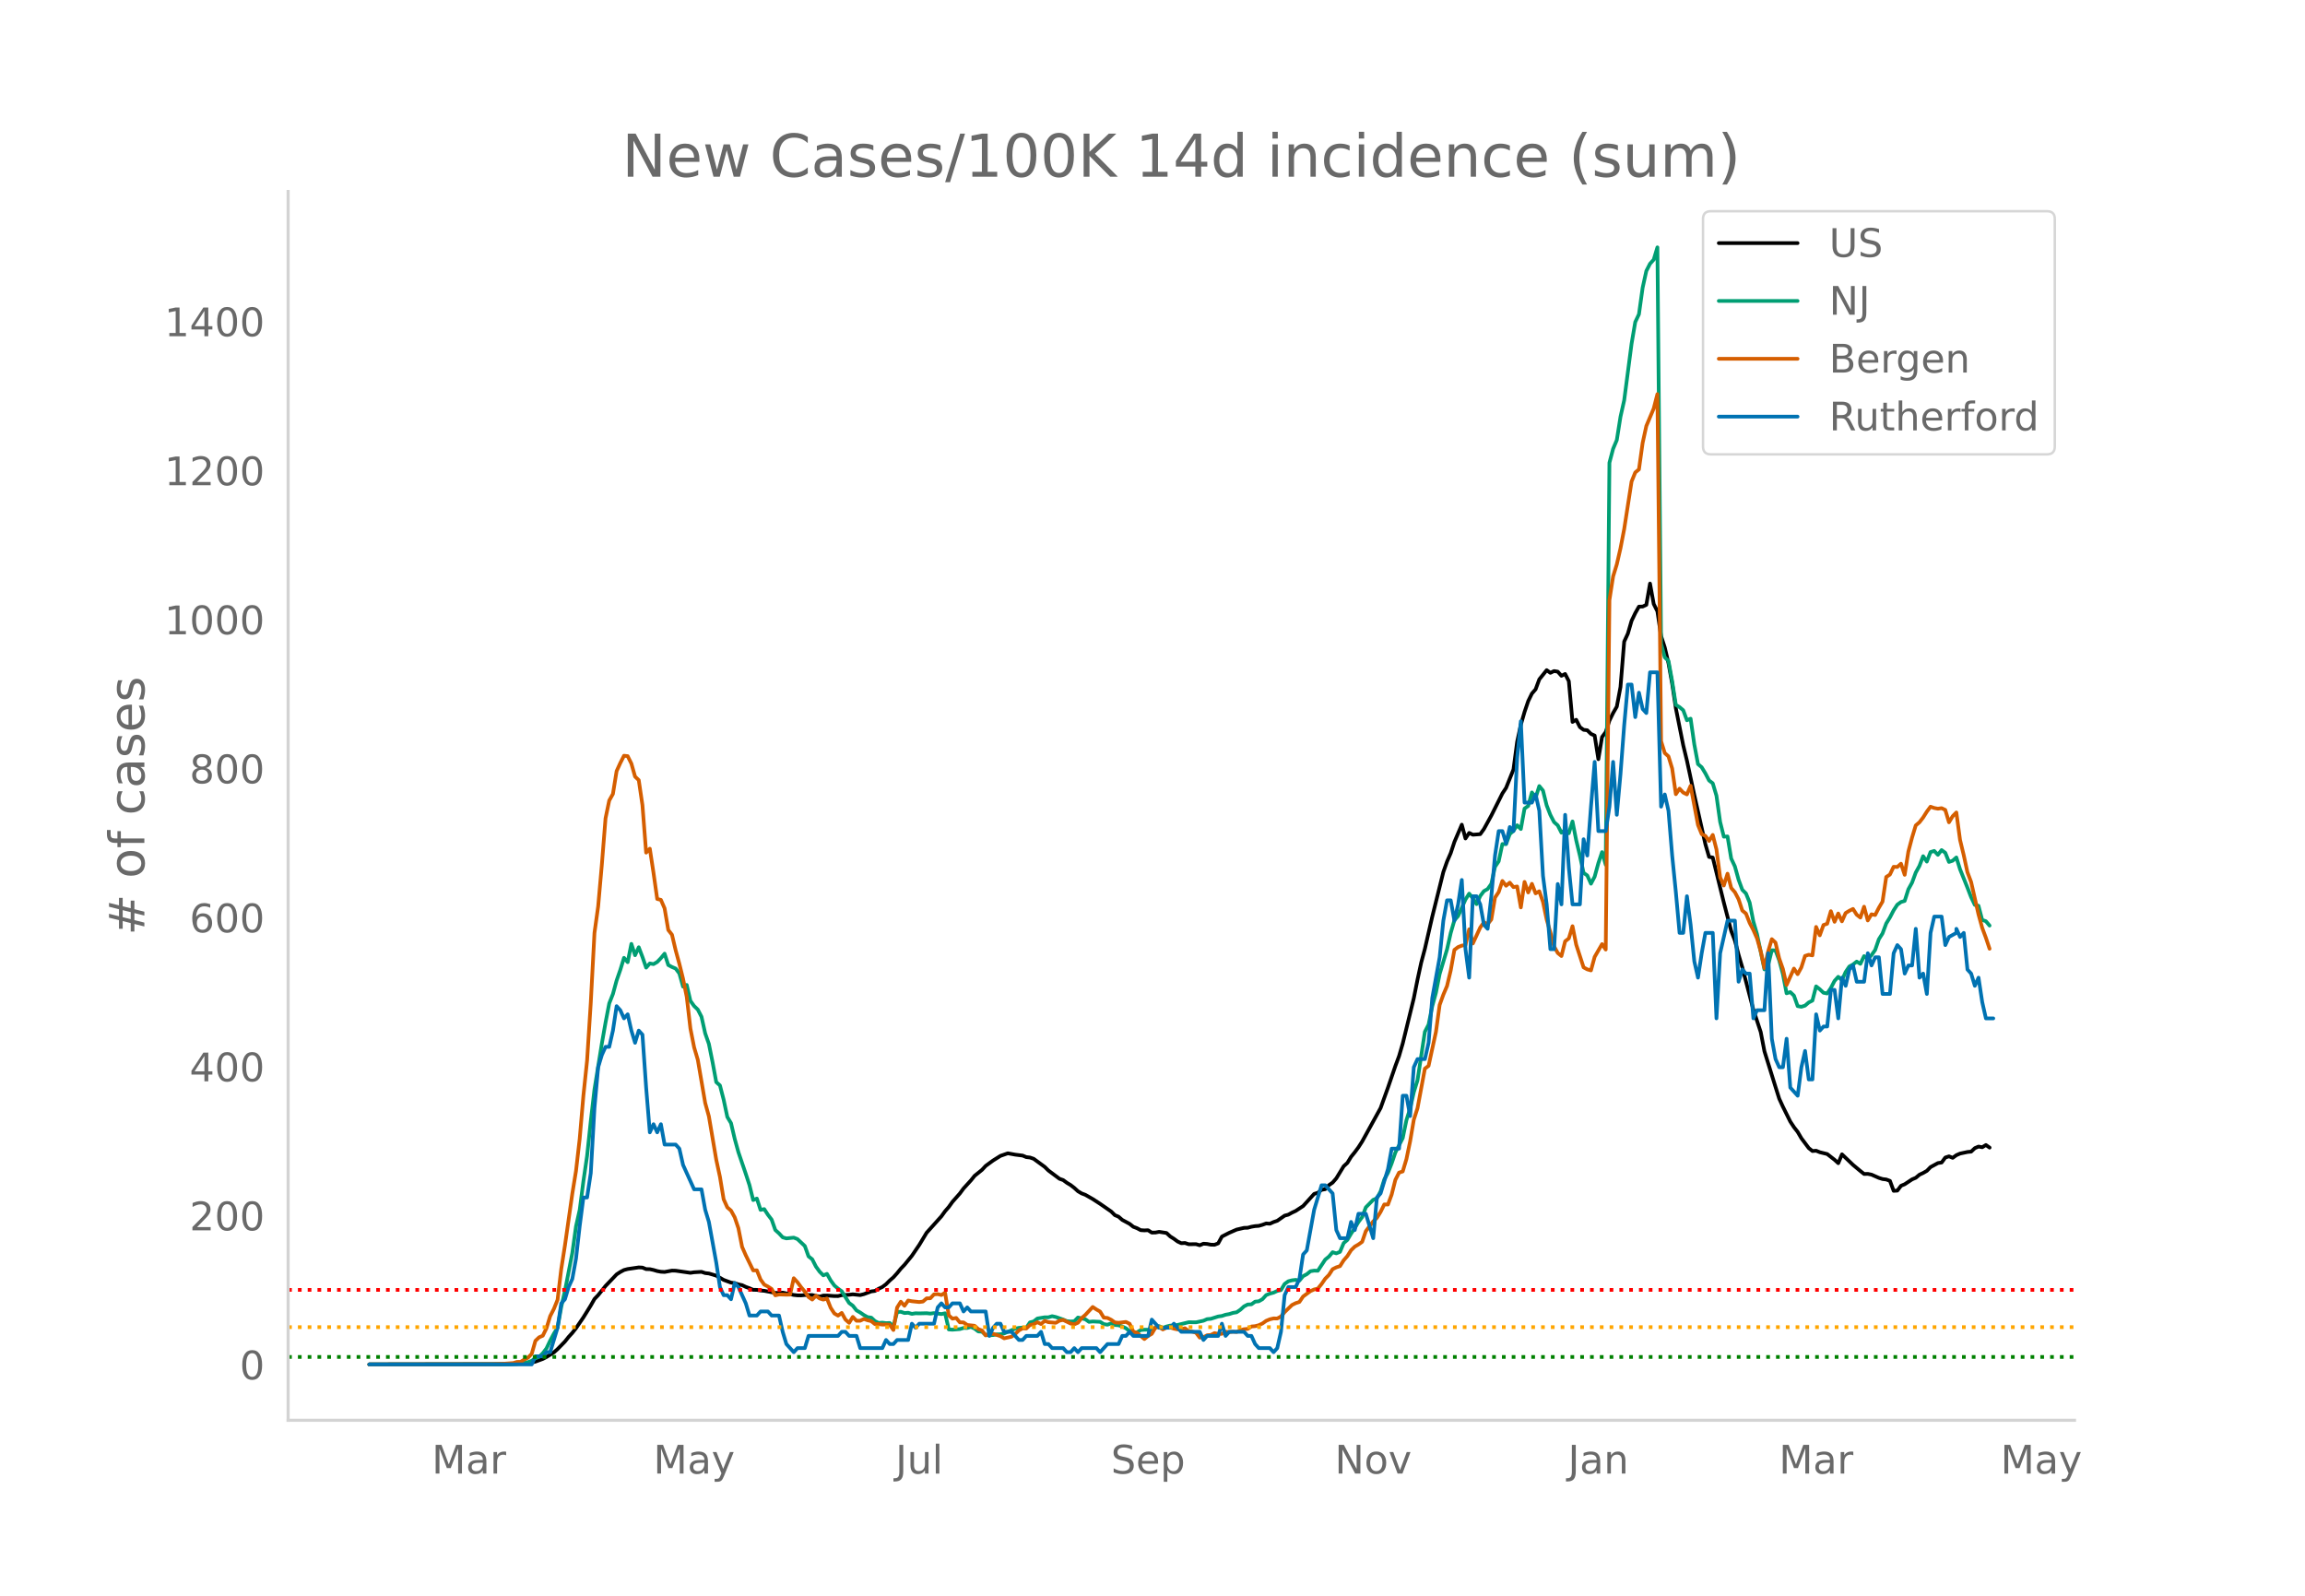 <svg height="864" viewBox="0 0 936 648" width="1248" xmlns="http://www.w3.org/2000/svg" xmlns:xlink="http://www.w3.org/1999/xlink"><defs><style>*{stroke-linecap:butt;stroke-linejoin:round}</style></defs><g id="figure_1"><path d="M0 648h936V0H0z" style="fill:#fff" id="patch_1"/><g id="axes_1"><path d="M117 576.72h725.4V77.76H117z" style="fill:none" id="patch_2"/><path clip-path="url(#p6eefba3014)" d="m149.973 554.039 53.955-.089 5.995-.17 4.496-.273 1.5-.222 1.498-.366 2.997-1.1 1.5-.778 2.997-1.88 1.499-1.326 2.997-3.076 1.499-1.88 1.499-1.643 1.498-1.895 2.998-4.388 2.997-4.828 1.5-2.635 1.498-1.574 2.997-3.723 4.497-4.705 1.498-.982 1.5-.795 1.498-.396 4.496-.662 1.499.074 1.499.618 1.499.026 1.498.325 1.499.444 1.499.276 1.499.085 2.997-.55 1.499.038 5.995.862 1.499-.227 2.997-.173 1.499.5 1.499.167 2.997.887 2.998 1.718 2.997 1.105 1.499.217 1.499.499 1.499.313 1.498.713 1.499.536 1.499.657 1.499.012 1.498.252 1.5.133 4.495.847 1.5.026 1.498-.136 4.496.945 1.499.156 1.499.024 1.498-.149 2.998.01 2.997.664 1.5-.452 1.498-.023 2.998.213 1.498.008 1.5-.379 2.997-.15 1.498-.179 2.998.303 1.499-.378 2.997-1.116 1.499-.196 1.499-.877 1.498-.715 1.5-1.13 1.498-1.5 1.499-1.302 1.498-1.657 1.5-1.847 1.498-1.564 2.997-3.665 2.998-4.41 2.998-4.96 5.995-6.66 1.498-2.072 1.5-1.725 1.498-2.093 2.997-3.385 1.5-2.034 2.997-3.28 1.498-1.856 2.998-2.417 1.499-1.614 2.997-2.19 2.998-1.881 2.997-1.047 2.998.55 2.997.374 1.5.621 1.498.17 1.499.518 4.496 3.283 1.499 1.476 4.496 3.356 1.499.528 1.498 1.107 1.5.9 1.498 1.153 1.499 1.372 1.498.886 1.5.561 2.997 1.717 2.997 1.938 4.497 3.118 1.498 1.489 1.5.624 1.498 1.307 2.997 1.605 1.5 1.19 1.498.566 1.499.802 1.498.096 1.5-.075 1.498.974 1.499-.034 1.498-.283 2.998.47 1.499 1.405 1.498.945 1.5 1.105 1.498.696 1.499-.093 1.499.508 2.997-.03 1.499.446 1.499-.629 1.498.1 1.5.297 1.498.04 1.499-.586 1.498-2.745 2.998-1.537 2.997-1.305 2.998-.696 1.499-.043 1.498-.413 1.5-.258 1.498-.102 1.499-.432 1.498-.55 1.5.119 1.498-.688 1.499-.505 2.997-2.088 1.5-.403 1.498-.826 1.499-.69 2.997-1.968 4.496-4.943 1.5-.459 1.498-1.182 1.499-.279 1.498-1.635 1.5-1.034 1.498-1.728 2.997-4.91 1.5-1.377 1.498-2.454 1.499-1.843 1.498-2.031 1.5-2.333 7.493-13.603 2.998-8.302 2.997-8.746 1.499-4.03 1.499-5.144 4.496-18.378 1.499-7.525 1.498-6.898 1.5-5.623 2.997-13.07 4.496-18.109 1.499-4.242 1.499-3.45 1.498-4.544 2.998-7 1.499 5.6 1.498-2.249 1.5.727 2.997-.227 1.498-2.085 2.998-5.456 4.496-8.989 1.499-2.264 2.997-7.47 1.5-11.278 1.498-6.885 1.499-5.188 1.498-4.412 1.5-3.068 1.498-1.725 1.499-4.041 2.997-3.734 1.499 1.084 1.499-.723 1.499.247 1.498 1.68 1.5-.742 1.498 2.92 1.499 16.556 1.498-.869 1.5 2.962 1.498 1.112 1.499.173 1.498 1.477 1.5.681 1.498 9.585 1.499-8.985 1.498-2.03 1.5-4.642 1.498-3.076 1.499-2.6 1.498-7.999 1.5-18.41 1.498-3.248 1.499-5.182 1.499-3.131 1.498-2.638 1.499-.03 1.499-.698 1.499-8.636 1.498 8.274 1.5 2.989 1.498 10.08 1.499 4.606 1.498 6.36 1.5 8.311 1.498 10.04 2.997 15.026 1.5 6.204 2.997 13.99 4.496 19.948 1.499 5.167 1.498.254 4.497 18.292 2.997 11.534 1.5 3.888 1.498 5.8 1.499 5.084 4.496 17.188 2.997 9.105 1.5 7.789L721 441.407l1.5 4.752 1.498 3.251 2.997 6.036 1.5 2.276 1.498 1.916 1.499 2.568 2.997 3.998 1.499 1.191 1.499-.12 1.499.61 2.997.734 2.998 2.344 1.498 1.37 1.5-3.6 4.495 4.303 2.998 2.494 1.499 1.189 1.498-.043 1.5.309 2.997 1.316 1.498.47 1.5.185 1.498.562 1.499 4.044 1.499-.086 1.498-1.967 1.499-.627 2.998-1.982 1.498-.635 1.5-1.258 1.498-.703 1.499-.859 1.498-1.526 2.998-1.629 1.499-.226 1.498-2.025 1.5-.482 1.498.61 1.499-1.089 1.498-.646 2.998-.644 1.499-.145 1.498-1.41 1.5-.647 1.498.28 1.499-.906 1.499 1.054h0" style="fill:none;stroke:#000;stroke-linecap:round;stroke-width:1.5" id="line2d_1"/><path clip-path="url(#p6eefba3014)" d="m149.973 554.04 56.953-.099 4.496-.235 2.997-.579 1.5-.538 1.498-1.046 1.499-.542 1.498-1.498 1.5-1.963 1.498-3.15 1.499-2.818 1.499-2.449 1.498-8.407 1.499-6.568 2.998-15.373 1.498-10.806 1.5-6.704 1.498-11.582 1.499-10.311 1.498-14.117 1.5-12.907 2.997-18.592 1.498-8.5 1.5-7.814 1.498-3.801 1.499-5.492 1.498-4.306 1.5-4.895 1.498 1.758 1.499-7.426 1.498 4.609 1.5-3.243 1.498 3.934 1.499 4.347 1.499-1.703 1.498.272 1.499-.868 1.499-1.557 1.499-1.82 1.498 4.613 1.5.804 1.498.627 1.499 1.99 1.498 5.354 1.5-.688 1.498 6.47 1.499 2.084 1.498 1.451 1.5 2.91 1.498 6.744 1.499 4.282 1.498 7.43 1.5 8.104 1.498 1.321 1.499 5.778 1.498 7.044 1.5 2.51 1.498 6.371 1.499 5.42 2.997 8.792 1.499 4.575 1.499 6.07 1.499-.613 1.498 4.599 1.5-.304 1.498 2.29 1.499 1.948 1.498 4.245 1.5 1.352 1.498 1.618 1.499.43 2.997-.307 1.499.586 2.997 2.82 1.5 4.197 1.498 1.182 1.499 2.94 1.498 2.081 1.5 1.502 1.498-.586 1.499 2.654 1.499 2.061 1.498 1.27 1.5 1.07 2.997 4.763 1.498 1.1 1.5 1.91 1.498.856 1.499 1.035 1.498.838 1.5.198 1.498 1.42 1.499.747 1.498-.126 1.5.204 1.498-.068 1.499 1.335 1.498-5.75 1.5-.136 1.498.518 1.499-.113 1.498.45 1.5-.245 1.498.054 2.998-.078 1.498.16 1.5-.208 2.997.395 1.498-.32 1.5 6.564 1.498.102 2.997-.245 1.5-.456 1.498.006 1.499-.439 1.498.705 1.5 1.145 1.498.095 1.499 1.363 1.498.099 1.5-.09 1.498-.282 1.499-.037 1.499-.34 4.496-1.953 1.499-.306 1.498-.123 1.5.065 1.498-2.18 1.499-.362 1.498-1.199 2.998-.5h1.499l1.498-.45 1.5.334 2.997 1.042 1.498.65 1.5.134 1.498-.079 1.499-1.54 2.997.72 1.499 1.049 1.499-.164 2.997.14 1.499.933 1.499.239 1.499-.549 1.498.668 1.5.112 1.498.484 1.499.725 1.498 1.19 1.5.722 1.498-.242 1.499-.947 1.498-.126 2.998.04 1.499-.947 1.498-.541 1.5.695 1.498-.555 1.499-.365 1.498.085 2.998-.715 2.998-.736 2.997.03 2.998-.64 1.498-.65 1.5-.13 2.997-.947 1.498-.204 1.5-.508 1.498-.269 1.499-.477 1.498-.252 1.5-1.025 1.498-1.366 1.499-.767 1.498-.068 1.5-1.083 1.498-.153 1.499-.862 1.498-1.656 1.5-.59 1.498-.404 1.499-.692 1.499-.344 1.498-2.5 1.5-1.08 1.498-.389 1.499-.18 1.498.306 1.5-1.812 1.498-.787 1.499-1.216 1.498-.238 1.5.044 2.997-4.53 1.498-1.223 1.5-1.775 1.498.463 1.499-.613 1.498-3.56 1.5-1.288 1.498-2.544 1.499-2.245 1.498-2.49 1.5-1.973 1.498-3.972 2.998-3.055 1.498-.6 1.5-2.847 1.498-4.814 1.499-2.725 1.498-3.802 1.5-4.404 2.997-5.88 1.498-7.256 1.5-4.752 1.498-6.615 1.499-4.84 2.997-19.707 1.499-2.899 1.499-7.501 1.498-5.488 1.5-7.562 2.997-9.988 1.499-6.66 1.498-5.188 1.499-1.696 2.998-6.728 1.498-2.378 1.5 1.877 1.498 2.381 1.499-3.307 1.498-1.976 1.5-.848 1.498-2.082 1.499-6.939 1.498-2.231 1.5-7.024 1.498.061 1.499-4.091 1.498-1.376 1.5-2.204 1.498 1.516 1.499-8.305 1.498-1.073 1.5-5.478 1.498 2.18 1.499-4.762 1.499 1.833 1.498 6.019 1.499 3.86 1.499 2.912 1.499 1.335 1.498 2.974 1.5-1.179 1.498 1.418 1.499-4.804 1.498 7.634 1.5 6.248 1.498 6.997 1.499 1.052 1.498 3.349 1.5-2.865 1.498-5.467 1.499-4.497 1.498 5.127 1.5-163.242 1.498-5.658 1.499-3.553 1.498-9.453 1.5-6.68 2.997-22.953 1.499-8.833 1.498-3.165 1.499-10.764 1.499-6.8 1.499-2.943 1.498-1.662 1.5-4.994 1.498 160.919 1.499 5.576 1.498 1.407 1.5 8.281 1.498 9.61 1.499.896 1.498 1.274 1.5 4.067 1.498-.647 1.499 10.45 1.498 7.993 1.5 1.29 1.498 2.47 1.499 2.889 1.498 1.151 1.5 5.032 1.498 10.655 1.499 5.992 1.499-.095 1.498 8.986 1.5 3.202 1.498 5.39 1.499 4.084 1.498 1.498 1.5 3.714 1.498 7.678 1.499 5.167 2.997 14.274 1.499-1.646 1.499-6.125 1.498.045 1.5 4.026 1.498 5.56 1.499 7.838 1.498-.487 1.5 1.427 1.498 4.265 1.499.276 1.498-.467 1.5-1.288 1.498-.756 1.499-5.78 1.499 1.171 1.498 1.424 1.5.283 1.498-2.221 1.499-2.875 1.498-1.666 1.5 1.352 1.498-3.297 1.499-2.238 1.498-.814 1.5-1.182 1.498.913 1.499-3.134 1.498 1.09 1.5-1.458 1.498-2.116 1.499-4.357 1.498-2.364 1.5-4.043 1.498-2.446 1.499-2.875 1.499-2.306 1.498-1.094 1.499-.443 1.499-4.71 1.499-2.723 1.498-4.07 1.5-2.722 1.498-3.938 1.499 2.194 1.498-3.87 1.5-.467 1.498 1.581 1.499-1.918 1.498 1.09 1.5 3.717 1.498-.494 1.499-1.322 1.498 4.79 2.998 7.443 1.499 3.9 1.498 3.13 1.5.358 1.498 5.757 1.499.504 1.499 1.782h0" style="fill:none;stroke:#009e73;stroke-linecap:round;stroke-width:1.5" id="line2d_2"/><path clip-path="url(#p6eefba3014)" d="m149.973 554.04 49.459-.097 4.496-.13 4.496-.325 1.5-.454 1.498-.033 1.499-.94 1.498-.747 1.5-1.558 1.498-5.29 1.499-1.429 1.498-.649 1.5-3.051 1.498-4.9 1.499-2.922 1.499-3.7 1.498-12.496 1.499-9.575 2.998-21.064 1.498-9.218 1.5-13.113 1.498-17.397 1.499-14.313 1.498-23.434 1.5-28.367 1.498-10.776 1.499-16.975 1.498-18.792 1.5-7.238 1.498-2.662 1.499-9.282 1.498-3.278 1.5-2.954 1.498.162 1.499 3.019 1.498 5.29 1.5 1.428 1.498 10.16 1.499 19.279 1.499-1.59 1.498 9.834 1.499 10.58 1.499.358 1.499 3.44 1.498 8.796 1.5 1.915 1.498 6.329 1.499 5.485 1.498 6.07 1.5 7.367 1.498 12.886 1.499 7.595 1.498 5.063 2.998 17.527 1.499 5.42 2.997 17.656 1.499 6.946 1.499 9.088 1.498 3.31 1.5 1.299 1.498 2.726 1.499 4.415 1.499 7.594 1.498 3.408 2.998 6.135 1.499-.033 1.498 3.733 1.5 2.077 1.498.779 1.499.974 1.498 2.596 1.5-.357 2.997.098 1.498-.033 1.5-6.653 1.498 1.622 1.499 2.045 1.498 1.753 1.5 2.207 1.498 1.038 1.499-1.525 1.498 1.071 1.5.487 1.498-.454 1.499 3.765 1.499 2.304 1.498.876 1.5-1.103 1.498 2.694 1.499 1.33 1.498-2.401 1.5 1.558h1.498l1.499-.714 1.498.519 1.5.357 1.498 1.2h1.499l1.498.195 1.5-.032 1.498.097 1.499 2.143 1.498-9.12 1.5-2.37 1.498 1.655 1.499-2.142 1.498.292 2.998.325 1.499-.195 1.499-1.298 1.498-.033 1.5-1.59 1.498-.098 1.499.357 1.498-.908 1.5 9.185 1.498 1.33 1.499-.291 1.498 1.785 1.5.032 1.498 1.039 2.997.324 1.5 1.364 1.498.551 1.499 2.013 1.498-.78 1.5.098 2.997.974 1.499.876 2.997-.65 1.499-1.103 1.499-1.46 1.498-.844 1.5.065 1.498-1.428 1.499-.292 1.498-.844 1.5.746 1.498-1.266 1.499.52 2.997.26 1.499-.877 1.499-.292 2.997 1.46 1.499.325 1.499-.649 1.498-1.883 1.5-1.298 2.997-3.213 1.499 1.006 1.498.844 1.499 2.467 1.499.13 1.499.746 1.498 1.071 1.5.162 2.997-.357 1.498.747 1.5 3.18 1.498.52 2.997 2.5 1.5-1.267 1.498-.844 1.499-2.564 1.498-.227 1.5 1.006 1.498-.746 1.499-.065 1.498.487 1.5.324 1.498-.13 1.499-.357 1.499 1.169 1.498.195 1.499.454 1.499 1.98 1.499-.162 1.498-.78 1.5-.13 1.498-.746 1.499.325 1.498-.033 1.5-.843 1.498.13 1.499-.195 1.498.13 1.5-.715 1.498-.389 1.499-.13 1.498-.974 1.5-.13 1.498-.389 1.499-.714 1.498-1.071 1.5-.617 1.498-.357 1.499.033 1.499-.812 1.498-1.785 2.998-2.888 1.499-.747 1.498-.487 1.5-2.207 2.997-2.207 1.498-.65 1.5-.356 1.498-1.85 1.499-2.175 1.498-1.525 1.5-2.337 1.498-.747 1.499-.486 1.498-2.37 1.5-1.72 1.498-2.37 1.499-1.46 1.498-.876 1.5-1.071 1.498-4.35 2.998-3.96 1.498-1.427 1.5-2.435 1.498-3.018 1.499.032 1.498-4.057 1.5-5.94 1.498-2.953 1.499-.487 1.498-4.998 1.5-7.206 1.498-8.795 1.499-4.642 2.997-16.098 1.499-1.136 2.997-13.795 1.5-10.938 1.498-4.154 1.499-3.538 1.499-6.296 1.498-8.374 1.499-1.136 1.499-.584 1.499-.26 1.498-6.362 1.5 5.745 2.997-6.491 1.498-2.11 1.5.747 1.498-1.883 1.499-8.893 1.498-2.24 1.5-4.511 1.498 1.947 1.499-1.266 1.498 1.818 1.5-.26 1.498 8.504 1.499-10.354 1.498 4.285 1.5-3.506 1.498 3.863 1.499-.844 1.499 4.317 1.498 7.173 1.499 5.193 1.499 5.68 1.499 2.694 1.498 1.233 1.5-5.972 1.498-1.169 1.499-4.966 1.498 7.498 2.998 9.218 1.499.811 1.498.422 1.5-5.485 2.997-5.193 1.498 2.207 1.5-141.902 1.498-9.607 1.499-4.9 1.498-6.525 1.5-7.79 2.997-19.311 1.499-3.7 1.498-1.233 1.499-10.744 1.499-6.88 2.997-7.109 1.5-5.842 1.498 140.928 1.499 4.836 1.498 1.33 1.5 4.934 1.498 10.419 1.499-2.24 1.498 1.59 1.5.747 1.498-3.505 2.997 15.936 1.5 3.7 1.498.714 1.499 2.045 1.498-2.434 1.5 5.874 1.498 11.393 1.499 3.278 1.499-4.804 1.498 5.81 1.5 1.72 1.498 2.857 1.499 4.576 1.498 1.233 1.5 3.798 1.498 2.888 1.499 3.408 1.498 5.258 1.5 6.784 1.498-6.719 1.499-5.03 1.498 1.395 1.5 6.427 1.498 4.251 1.499 6.524 2.997-6.653 1.499 2.272 1.499-2.727 1.498-4.674 1.5-.486 1.498.26 1.499-11.555 1.499 3.408 1.498-4.187 1.5-.52 1.498-5.095 1.499 4.316 1.498-3.375 1.5 3.18 1.498-3.375 1.499-.909 1.498-.746 1.5 2.337 1.498 1.168 1.499-4.414 1.498 5.583 1.5-2.5 1.498.293 1.499-2.922 1.498-2.531 1.5-9.997 1.498-.974 1.499-3.148 1.499.065 1.498-1.33 1.499 4.51 1.499-9.444 1.499-5.68 1.498-4.934 1.5-1.265 1.498-1.948 1.499-2.37 1.498-2.012 1.5.52 1.498.292 1.499-.227 1.498.714 1.5 5.03 1.498-2.466 1.499-1.526 1.498 11.133 1.5 6.2 1.498 6.913 1.499 3.992 2.997 13.145 1.499 5.453 1.499 4.024 1.499 4.48h0" style="fill:none;stroke:#d55e00;stroke-linecap:round;stroke-width:1.5" id="line2d_3"/><path clip-path="url(#p6eefba3014)" d="M149.973 554.04h65.945l1.499-3.306h2.997l1.5-1.653h1.498l2.998-9.919 1.498-9.918 1.499-1.653 1.499-4.96 1.499-3.306 1.498-8.265 1.5-13.225 1.498-11.571h1.499l1.498-9.919 1.5-26.45 1.498-16.53 1.499-4.96 1.498-3.305h1.5l1.498-6.613 1.499-9.918 1.498 1.653 1.5 3.306 1.498-1.653 1.499 6.612 1.498 4.96 1.5-4.96 1.498 1.653 1.499 21.49 1.499 18.184 1.498-3.306 1.499 3.306 1.499-3.306 1.499 8.266h4.496l1.499 1.653 1.498 6.612 4.497 9.918h2.997l1.499 8.266 1.499 4.96 2.997 16.53 1.499 9.918 1.499 3.307h1.498l1.5 1.653 1.498-6.613 1.499 1.653 2.997 6.613 1.499 4.959h2.998l1.498-1.653h2.998l1.499 1.653h2.997l1.499 6.612 1.499 4.96 2.997 3.306 1.499-1.653h2.997l1.5-4.96h11.99l1.498-1.653h1.499l1.499 1.653h2.997l1.499 4.96h8.992l1.5-3.306 1.498 1.653h1.499l1.498-1.653h4.497l1.498-6.613 1.5 1.653 1.498-1.653h5.995l1.499-6.612 1.499-1.653 1.498 1.653h1.5l1.498-1.653h2.997l1.5 3.306 1.498-1.653 1.499 1.653h5.995l1.498 9.918 1.5-3.306 1.498-1.653h1.499l1.499 3.306h2.997l2.998 3.307h1.498l1.5-1.654h4.495l1.5-1.653 1.498 4.96h1.499l1.498 1.653h4.497l1.498 1.653h1.5l1.498-1.653 1.499 1.653 1.498-1.653h5.996l1.498 1.653 2.998-3.306h4.496l1.499-3.307h1.499l1.498-1.653 1.5 1.653h5.994l1.499-6.612 2.997 3.306h4.497l1.498-1.653 2.998 3.306h7.494l1.499 3.307 1.498-1.654h4.497l1.498-4.959 1.5 4.96 1.498-1.654h5.995l1.499 1.653h1.498l1.5 3.307 1.498 1.653h4.496l1.499 1.653 1.499-1.653 1.499-6.613 1.498-14.877 1.5-3.307h2.997l1.498-3.306 1.5-9.918 1.498-1.653 2.997-16.531 2.998-9.919h1.499l2.997 3.307 1.499 14.877 1.499 3.306h2.997l1.499-6.612 1.499 3.306 1.498-6.612h2.998l2.998 9.918 1.498-16.53 1.5-1.653 2.997-9.919 1.498-8.265h2.998l1.499-21.49h1.498l1.5 8.265 1.498-19.837 1.499-3.306h2.997l1.499-6.612 1.499-18.184 2.997-16.531 1.499-14.878 1.499-8.265h1.499l1.498 8.265 1.499-6.612 1.499-9.919 1.499 28.103 1.498 11.571 1.5-33.061h1.498l1.499 3.306 1.498 8.265 1.5 1.653 1.498-13.224 1.499-16.531 1.498-9.919h1.5l1.498 4.96 1.499-6.613 1.498 1.653 1.5-29.755 1.498-14.878 1.499 33.062h2.997l1.499-3.306 1.499 6.612 1.499 26.45 1.498 11.57 1.499 18.185h1.499l1.499-26.45 1.498 8.266 1.5-36.368 1.498 21.49 1.499 14.878h2.997l1.499-26.45 1.499 6.613 1.498-19.837 1.5-18.184 1.498 28.102h2.997l1.5-9.918 1.498-18.184 1.499 21.49 1.498-16.53 1.5-19.838 1.498-16.53h1.499l1.499 13.224 1.498-9.918 1.499 6.612 1.499 1.653 1.499-16.53h2.997l1.499 54.55 1.499-4.958 1.498 6.612 1.5 18.184 1.498 14.878 1.499 16.53h1.498l1.5-14.877 1.498 11.571 1.499 14.878 1.498 6.612 1.5-9.918 1.498-8.266h2.997l1.5 34.715 1.498-26.45 2.998-13.224h2.997l1.499 24.796 1.499-4.959 1.498 1.653h1.5l1.498 18.184 1.499-3.306h2.997l1.499-23.143 1.499 34.714L721 430.06l1.5 3.306h1.498l1.499-11.572 1.498 19.837 2.998 3.307 1.499-11.572 1.498-6.612 1.5 11.571h1.498l1.499-26.449 1.499 6.612 1.498-1.653h1.5l1.498-14.877h1.499l1.498 11.571 1.5-16.53 1.498 3.305 1.499-6.612 1.498-1.653 1.5 6.612h2.997l1.498-11.571 1.5 4.959 1.498-3.306h1.499l1.498 14.878h2.998l1.499-16.531 1.499-3.306 1.498 1.653 1.499 9.918 1.499-3.306h1.499l1.498-14.878 1.5 19.837 1.498-1.653 1.499 8.266 1.498-24.797 1.5-6.612h2.997l1.498 11.572 1.5-3.307 2.997-1.653v-1.653l1.498 3.306 1.5-1.653 1.498 14.878 1.499 1.653 1.498 4.96 1.5-3.307 1.498 9.919 1.499 6.612h2.997" style="fill:none;stroke:#0072b2;stroke-linecap:round;stroke-width:1.5" id="line2d_4"/><path clip-path="url(#p6eefba3014)" d="M117 551.014h725.4" style="fill:none;stroke:green;stroke-dasharray:1.5,2.475;stroke-dashoffset:0;stroke-width:1.5" id="line2d_5"/><path clip-path="url(#p6eefba3014)" d="M117 538.912h725.4" style="fill:none;stroke:orange;stroke-dasharray:1.5,2.475;stroke-dashoffset:0;stroke-width:1.5" id="line2d_6"/><path clip-path="url(#p6eefba3014)" d="M117 523.784h725.4" style="fill:none;stroke:red;stroke-dasharray:1.5,2.475;stroke-dashoffset:0;stroke-width:1.5" id="line2d_7"/><path d="M117 576.72V77.76" style="fill:none;stroke:#d3d3d3;stroke-linecap:square;stroke-linejoin:miter;stroke-width:1.25" id="patch_3"/><path d="M117 576.72h725.4" style="fill:none;stroke:#d3d3d3;stroke-linecap:square;stroke-linejoin:miter;stroke-width:1.25" id="patch_4"/><g id="matplotlib.axis_1"><g id="xtick_1"><g style="fill:#696969" transform="matrix(.16 0 0 -.16 175.346 598.378)" id="text_1"><defs><path d="M9.813 72.906h14.703l18.593-49.61 18.703 49.61h14.704V0H66.89v64.016l-18.797-50h-9.907l-18.796 50V0H9.813z" id="DejaVuSans-77"/><path d="M34.281 27.484q-10.89 0-15.093-2.484-4.204-2.484-4.204-8.5 0-4.781 3.157-7.594 3.156-2.797 8.562-2.797 7.485 0 12 5.297 4.516 5.297 4.516 14.078v2zm17.922 3.72V0H43.22v8.297Q40.14 3.328 35.547.953q-4.594-2.375-11.234-2.375-8.391 0-13.36 4.719Q6 8.016 6 15.922q0 9.219 6.172 13.906 6.187 4.688 18.437 4.688h12.61v.89q0 6.203-4.078 9.594-4.078 3.39-11.453 3.39-4.688 0-9.141-1.124-4.438-1.125-8.531-3.375v8.312q4.921 1.906 9.562 2.844 4.64.953 9.031.953 11.875 0 17.735-6.156 5.86-6.14 5.86-18.64z" id="DejaVuSans-97"/><path d="M41.11 46.297q-1.516.875-3.297 1.281Q36.03 48 33.89 48q-7.625 0-11.703-4.953-4.079-4.953-4.079-14.234V0H9.08v54.688h9.03v-8.5q2.844 4.984 7.375 7.39Q30.031 56 36.531 56q.922 0 2.047-.125 1.125-.11 2.484-.36z" id="DejaVuSans-114"/></defs><use xlink:href="#DejaVuSans-77"/><use x="86.279" xlink:href="#DejaVuSans-97"/><use x="147.559" xlink:href="#DejaVuSans-114"/></g></g><g id="xtick_2"><g style="fill:#696969" transform="matrix(.16 0 0 -.16 265.324 598.378)" id="text_2"><defs><path d="M32.172-5.078q-3.797-9.766-7.422-12.735-3.61-2.984-9.656-2.984H7.906v7.516h5.282q3.703 0 5.75 1.765Q21-9.766 23.483-3.219l1.61 4.094-22.11 53.813H12.5l17.094-42.766 17.093 42.766h9.516z" id="DejaVuSans-121"/></defs><use xlink:href="#DejaVuSans-77"/><use x="86.279" xlink:href="#DejaVuSans-97"/><use x="147.559" xlink:href="#DejaVuSans-121"/></g></g><g id="xtick_3"><g style="fill:#696969" transform="matrix(.16 0 0 -.16 363.636 598.378)" id="text_3"><defs><path d="M9.813 72.906h9.859V5.078q0-13.187-5-19.14-5-5.954-16.094-5.954h-3.75v8.297h3.078q6.531 0 9.219 3.672Q9.813-4.39 9.813 5.078z" id="DejaVuSans-74"/><path d="M8.5 21.578v33.11h8.984V21.922q0-7.766 3.016-11.656 3.031-3.875 9.094-3.875 7.265 0 11.484 4.64 4.234 4.64 4.234 12.656v31h8.985V0h-8.984v8.406Q42.047 3.422 37.718 1q-4.313-2.422-10.032-2.422-9.421 0-14.312 5.86Q8.5 10.296 8.5 21.578zM31.11 56z" id="DejaVuSans-117"/><path d="M9.422 75.984h8.984V0H9.422z" id="DejaVuSans-108"/></defs><use xlink:href="#DejaVuSans-74"/><use x="29.492" xlink:href="#DejaVuSans-117"/><use x="92.871" xlink:href="#DejaVuSans-108"/></g></g><g id="xtick_4"><g style="fill:#696969" transform="matrix(.16 0 0 -.16 451.131 598.378)" id="text_4"><defs><path d="M53.516 70.516V60.89q-5.61 2.687-10.594 4-4.984 1.328-9.625 1.328-8.047 0-12.422-3.125t-4.375-8.89q0-4.845 2.906-7.313 2.907-2.453 11.016-3.97l5.953-1.218q11.031-2.11 16.281-7.406 5.25-5.297 5.25-14.172 0-10.61-7.11-16.078-7.093-5.469-20.812-5.469-5.172 0-11.015 1.172Q13.14.922 6.89 3.219v10.156q6-3.36 11.765-5.078 5.766-1.703 11.328-1.703 8.438 0 13.032 3.312 4.593 3.328 4.593 9.485 0 5.359-3.297 8.39-3.296 3.032-10.812 4.547L27.484 33.5q-11.03 2.188-15.968 6.875-4.922 4.688-4.922 13.047 0 9.672 6.812 15.234 6.813 5.563 18.766 5.563 5.14 0 10.453-.938 5.328-.922 10.89-2.765z" id="DejaVuSans-83"/><path d="M56.203 29.594v-4.39H14.891q.593-9.282 5.593-14.142 5-4.859 13.938-4.859 5.172 0 10.031 1.266 4.86 1.265 9.656 3.812v-8.5Q49.266.734 44.187-.344 39.11-1.422 33.892-1.422q-13.094 0-20.735 7.61-7.64 7.625-7.64 20.625 0 13.421 7.25 21.296Q20.016 56 32.328 56q11.031 0 17.453-7.11 6.422-7.093 6.422-19.296zm-8.984 2.64q-.094 7.36-4.125 11.75-4.032 4.407-10.672 4.407-7.516 0-12.031-4.25-4.516-4.25-5.203-11.97z" id="DejaVuSans-101"/><path d="M18.11 8.203v-29H9.077v75.484h9.031v-8.296q2.844 4.875 7.157 7.234Q29.594 56 35.594 56q9.968 0 16.187-7.906 6.235-7.907 6.235-20.797T51.78 6.484q-6.218-7.906-16.187-7.906-6 0-10.328 2.375-4.313 2.375-7.157 7.25zm30.578 19.094q0 9.906-4.079 15.547-4.078 5.64-11.203 5.64-7.14 0-11.218-5.64-4.079-5.64-4.079-15.547 0-9.906 4.078-15.547 4.079-5.64 11.22-5.64 7.124 0 11.202 5.64t4.078 15.547z" id="DejaVuSans-112"/></defs><use xlink:href="#DejaVuSans-83"/><use x="63.477" xlink:href="#DejaVuSans-101"/><use x="125" xlink:href="#DejaVuSans-112"/></g></g><g id="xtick_5"><g style="fill:#696969" transform="matrix(.16 0 0 -.16 542.02 598.378)" id="text_5"><defs><path d="M9.813 72.906h13.28l32.329-60.984v60.984h9.562V0h-13.28L19.39 60.984V0H9.813z" id="DejaVuSans-78"/><path d="M30.61 48.39q-7.22 0-11.422-5.64-4.204-5.64-4.204-15.453 0-9.813 4.172-15.453 4.188-5.64 11.453-5.64 7.188 0 11.375 5.655 4.203 5.672 4.203 15.438 0 9.719-4.203 15.406-4.187 5.688-11.375 5.688zm0 7.61q11.718 0 18.406-7.625 6.703-7.61 6.703-21.078 0-13.422-6.703-21.078-6.688-7.64-18.407-7.64-11.765 0-18.437 7.64-6.656 7.656-6.656 21.078 0 13.469 6.656 21.078Q18.844 56 30.609 56z" id="DejaVuSans-111"/><path d="M2.984 54.688H12.5L29.594 8.797l17.093 45.89h9.516L35.687 0H23.485z" id="DejaVuSans-118"/></defs><use xlink:href="#DejaVuSans-78"/><use x="74.805" xlink:href="#DejaVuSans-111"/><use x="135.986" xlink:href="#DejaVuSans-118"/></g></g><g id="xtick_6"><g style="fill:#696969" transform="matrix(.16 0 0 -.16 636.727 598.378)" id="text_6"><defs><path d="M54.89 33.016V0h-8.984v32.719q0 7.765-3.031 11.61-3.031 3.858-9.078 3.858-7.281 0-11.484-4.64-4.204-4.625-4.204-12.64V0H9.08v54.688h9.03v-8.5q3.235 4.937 7.594 7.374Q30.078 56 35.797 56q9.422 0 14.25-5.828 4.844-5.828 4.844-17.156z" id="DejaVuSans-110"/></defs><use xlink:href="#DejaVuSans-74"/><use x="29.492" xlink:href="#DejaVuSans-97"/><use x="90.771" xlink:href="#DejaVuSans-110"/></g></g><g id="xtick_7"><g style="fill:#696969" transform="matrix(.16 0 0 -.16 722.393 598.378)" id="text_7"><use xlink:href="#DejaVuSans-77"/><use x="86.279" xlink:href="#DejaVuSans-97"/><use x="147.559" xlink:href="#DejaVuSans-114"/></g></g><g id="xtick_8"><g style="fill:#696969" transform="matrix(.16 0 0 -.16 812.371 598.378)" id="text_8"><use xlink:href="#DejaVuSans-77"/><use x="86.279" xlink:href="#DejaVuSans-97"/><use x="147.559" xlink:href="#DejaVuSans-121"/></g></g></g><g id="matplotlib.axis_2"><g id="ytick_1"><g style="fill:#696969" transform="matrix(.16 0 0 -.16 97.32 560.119)" id="text_9"><defs><path d="M31.781 66.406q-7.61 0-11.453-7.5Q16.5 51.422 16.5 36.375q0-14.984 3.828-22.484 3.844-7.5 11.453-7.5 7.672 0 11.5 7.5 3.844 7.5 3.844 22.484 0 15.047-3.844 22.531-3.828 7.5-11.5 7.5zm0 7.813q12.266 0 18.735-9.703 6.468-9.688 6.468-28.141 0-18.406-6.468-28.11-6.47-9.687-18.735-9.687-12.25 0-18.718 9.688-6.47 9.703-6.47 28.109 0 18.453 6.47 28.14Q19.53 74.22 31.78 74.22z" id="DejaVuSans-48"/></defs><use xlink:href="#DejaVuSans-48"/></g></g><g id="ytick_2"><g style="fill:#696969" transform="matrix(.16 0 0 -.16 76.96 499.606)" id="text_10"><defs><path d="M19.188 8.297h34.421V0H7.33v8.297q5.609 5.812 15.296 15.594 9.703 9.797 12.188 12.64 4.734 5.313 6.609 9 1.89 3.688 1.89 7.25 0 5.813-4.078 9.469-4.078 3.672-10.625 3.672-4.64 0-9.797-1.61-5.14-1.609-11-4.89v9.969Q13.767 71.78 18.938 73q5.188 1.219 9.485 1.219 11.328 0 18.062-5.672 6.735-5.656 6.735-15.125 0-4.5-1.688-8.531-1.672-4.016-6.125-9.485-1.218-1.422-7.765-8.187-6.532-6.766-18.453-18.922z" id="DejaVuSans-50"/></defs><use xlink:href="#DejaVuSans-50"/><use x="63.623" xlink:href="#DejaVuSans-48"/><use x="127.246" xlink:href="#DejaVuSans-48"/></g></g><g id="ytick_3"><g style="fill:#696969" transform="matrix(.16 0 0 -.16 76.96 439.093)" id="text_11"><defs><path d="M37.797 64.313 12.89 25.39h24.906zm-2.594 8.593H47.61V25.391h10.407v-8.203H47.609V0h-9.812v17.188H4.89v9.515z" id="DejaVuSans-52"/></defs><use xlink:href="#DejaVuSans-52"/><use x="63.623" xlink:href="#DejaVuSans-48"/><use x="127.246" xlink:href="#DejaVuSans-48"/></g></g><g id="ytick_4"><g style="fill:#696969" transform="matrix(.16 0 0 -.16 76.96 378.58)" id="text_12"><defs><path d="M33.016 40.375q-6.641 0-10.532-4.547-3.875-4.531-3.875-12.437 0-7.86 3.875-12.438 3.891-4.562 10.532-4.562 6.64 0 10.515 4.562 3.875 4.578 3.875 12.438 0 7.906-3.875 12.437-3.875 4.547-10.515 4.547zm19.578 30.922v-8.984q-3.719 1.75-7.5 2.671-3.782.938-7.5.938-9.766 0-14.922-6.594-5.14-6.594-5.875-19.922 2.875 4.25 7.219 6.516 4.359 2.266 9.578 2.266 10.984 0 17.36-6.672 6.374-6.657 6.374-18.125 0-11.235-6.64-18.032-6.641-6.78-17.672-6.78-12.657 0-19.344 9.687-6.688 9.703-6.688 28.109 0 17.281 8.204 27.563 8.203 10.28 22.015 10.28 3.719 0 7.5-.734t7.89-2.187z" id="DejaVuSans-54"/></defs><use xlink:href="#DejaVuSans-54"/><use x="63.623" xlink:href="#DejaVuSans-48"/><use x="127.246" xlink:href="#DejaVuSans-48"/></g></g><g id="ytick_5"><g style="fill:#696969" transform="matrix(.16 0 0 -.16 76.96 318.068)" id="text_13"><defs><path d="M31.781 34.625q-7.031 0-11.062-3.766-4.016-3.765-4.016-10.343 0-6.594 4.016-10.36Q24.75 6.391 31.78 6.391q7.032 0 11.078 3.78 4.063 3.798 4.063 10.345 0 6.578-4.031 10.343-4.016 3.766-11.11 3.766zm-9.86 4.188q-6.343 1.562-9.89 5.906Q8.5 49.079 8.5 55.329q0 8.733 6.219 13.812 6.234 5.078 17.062 5.078 10.89 0 17.094-5.078 6.203-5.079 6.203-13.813 0-6.25-3.547-10.61-3.531-4.343-9.828-5.906 7.125-1.656 11.094-6.5 3.984-4.828 3.984-11.796 0-10.61-6.468-16.282-6.47-5.656-18.532-5.656-12.047 0-18.531 5.656-6.469 5.672-6.469 16.282 0 6.968 4 11.797 4.016 4.843 11.14 6.5zM18.314 54.39q0-5.657 3.53-8.828 3.548-3.172 9.938-3.172 6.36 0 9.938 3.172 3.593 3.171 3.593 8.828 0 5.672-3.593 8.843-3.578 3.172-9.938 3.172-6.39 0-9.937-3.172-3.532-3.172-3.532-8.843z" id="DejaVuSans-56"/></defs><use xlink:href="#DejaVuSans-56"/><use x="63.623" xlink:href="#DejaVuSans-48"/><use x="127.246" xlink:href="#DejaVuSans-48"/></g></g><g id="ytick_6"><g style="fill:#696969" transform="matrix(.16 0 0 -.16 66.78 257.555)" id="text_14"><defs><path d="M12.406 8.297h16.11v55.625l-17.532-3.516v8.985l17.438 3.515h9.86V8.296H54.39V0H12.406z" id="DejaVuSans-49"/></defs><use xlink:href="#DejaVuSans-49"/><use x="63.623" xlink:href="#DejaVuSans-48"/><use x="127.246" xlink:href="#DejaVuSans-48"/><use x="190.869" xlink:href="#DejaVuSans-48"/></g></g><g id="ytick_7"><g style="fill:#696969" transform="matrix(.16 0 0 -.16 66.78 197.043)" id="text_15"><use xlink:href="#DejaVuSans-49"/><use x="63.623" xlink:href="#DejaVuSans-50"/><use x="127.246" xlink:href="#DejaVuSans-48"/><use x="190.869" xlink:href="#DejaVuSans-48"/></g></g><g id="ytick_8"><g style="fill:#696969" transform="matrix(.16 0 0 -.16 66.78 136.53)" id="text_16"><use xlink:href="#DejaVuSans-49"/><use x="63.623" xlink:href="#DejaVuSans-52"/><use x="127.246" xlink:href="#DejaVuSans-48"/><use x="190.869" xlink:href="#DejaVuSans-48"/></g></g><g style="fill:#696969" transform="matrix(0 -.2 -.2 0 58.62 379.813)" id="text_17"><defs><path d="M51.125 44H36.922l-4.11-16.313h14.313zm-7.328 27.781-5.078-20.265h14.265L58.11 71.78h7.813L60.89 51.516h15.234V44h-17.14l-4-16.313h15.53V20.22H53.079L48 0h-7.813l5.032 20.219H30.906L25.875 0h-7.86l5.079 20.219H7.719v7.468h17.187L29 44H13.281v7.516h17.625l4.985 20.265z" id="DejaVuSans-35"/><path d="M37.11 75.984V68.5h-8.594q-4.828 0-6.72-1.953-1.874-1.953-1.874-7.031v-4.828h14.797v-6.985H19.922V0H10.89v47.703H2.297v6.984h8.594V58.5q0 9.125 4.25 13.297 4.25 4.187 13.468 4.187z" id="DejaVuSans-102"/><path d="M48.781 52.594v-8.407q-3.812 2.11-7.64 3.157-3.828 1.047-7.735 1.047-8.75 0-13.593-5.547-4.829-5.532-4.829-15.547 0-10.016 4.829-15.563 4.843-5.53 13.593-5.53 3.907 0 7.735 1.046 3.828 1.047 7.64 3.156V2.094Q45.016.344 40.984-.531q-4.015-.89-8.562-.89-12.36 0-19.64 7.765-7.266 7.765-7.266 20.953 0 13.375 7.343 21.031Q20.22 56 33.016 56q4.14 0 8.093-.86 3.953-.843 7.672-2.546z" id="DejaVuSans-99"/><path d="M44.281 53.078v-8.5q-3.797 1.953-7.906 2.922-4.094.984-8.5.984-6.688 0-10.031-2.047-3.344-2.046-3.344-6.156 0-3.125 2.39-4.906 2.391-1.781 9.626-3.39l3.078-.688q9.562-2.047 13.593-5.781 4.032-3.735 4.032-10.422 0-7.625-6.032-12.078-6.03-4.438-16.578-4.438-4.39 0-9.156.86Q10.688.296 5.422 2v9.281q4.984-2.594 9.812-3.89 4.829-1.282 9.579-1.282 6.343 0 9.75 2.172 3.421 2.172 3.421 6.125 0 3.656-2.468 5.61-2.453 1.953-10.813 3.765l-3.125.735q-8.344 1.75-12.062 5.39-3.704 3.64-3.704 9.985 0 7.718 5.47 11.906Q16.75 56 26.811 56q4.97 0 9.36-.734 4.406-.72 8.11-2.188z" id="DejaVuSans-115"/></defs><use xlink:href="#DejaVuSans-35"/><use x="83.789" xlink:href="#DejaVuSans-32"/><use x="115.576" xlink:href="#DejaVuSans-111"/><use x="176.758" xlink:href="#DejaVuSans-102"/><use x="211.963" xlink:href="#DejaVuSans-32"/><use x="243.75" xlink:href="#DejaVuSans-99"/><use x="298.73" xlink:href="#DejaVuSans-97"/><use x="360.01" xlink:href="#DejaVuSans-115"/><use x="412.109" xlink:href="#DejaVuSans-101"/><use x="473.633" xlink:href="#DejaVuSans-115"/></g></g><g style="fill:#696969" transform="matrix(.24 0 0 -.24 252.577 71.76)" id="text_18"><defs><path d="M4.203 54.688h8.985l11.234-42.672 11.172 42.672h10.593l11.235-42.672 11.187 42.672h8.985L63.28 0H52.688L40.922 44.828 29.109 0H18.5z" id="DejaVuSans-119"/><path d="M64.406 67.281v-10.39q-4.984 4.64-10.625 6.922-5.64 2.296-11.984 2.296-12.5 0-19.14-7.64-6.641-7.64-6.641-22.094 0-14.406 6.64-22.047 6.64-7.64 19.14-7.64 6.345 0 11.985 2.296 5.64 2.297 10.625 6.938V5.609Q59.234 2.094 53.437.33q-5.78-1.75-12.218-1.75-16.563 0-26.094 10.124-9.516 10.14-9.516 27.672 0 17.578 9.516 27.703 9.531 10.14 26.094 10.14 6.531 0 12.312-1.734 5.797-1.734 10.875-5.203z" id="DejaVuSans-67"/><path d="M25.39 72.906h8.297L8.297-9.28H0z" id="DejaVuSans-47"/><path d="M9.813 72.906h9.859V42.094L52.39 72.906h12.703L28.906 38.922 67.672 0H54.688L19.672 35.11V0h-9.86z" id="DejaVuSans-75"/><path d="M45.406 46.39v29.594h8.985V0h-8.985v8.203Q42.578 3.328 38.25.953q-4.313-2.375-10.375-2.375-9.906 0-16.14 7.906-6.22 7.922-6.22 20.813 0 12.89 6.22 20.797Q17.968 56 27.874 56q6.063 0 10.375-2.375 4.328-2.36 7.156-7.234zm-30.61-19.093q0-9.906 4.079-15.547 4.078-5.64 11.203-5.64 7.125 0 11.219 5.64 4.11 5.64 4.11 15.547 0 9.906-4.11 15.547-4.094 5.64-11.219 5.64-7.125 0-11.203-5.64-4.078-5.64-4.078-15.547z" id="DejaVuSans-100"/><path d="M9.422 54.688h8.984V0H9.422zm0 21.296h8.984v-11.39H9.422z" id="DejaVuSans-105"/><path d="M31 75.875q-6.531-11.219-9.719-22.219-3.172-10.984-3.172-22.265 0-11.266 3.203-22.328Q24.517-2 31-13.188h-7.813Q15.875-1.704 12.235 9.375q-3.64 11.078-3.64 22.016 0 10.89 3.61 21.922 3.624 11.046 10.983 22.562z" id="DejaVuSans-40"/><path d="M52 44.188q3.375 6.062 8.063 8.937Q64.75 56 71.093 56q8.548 0 13.188-5.984 4.64-5.97 4.64-17V0h-9.03v32.719q0 7.86-2.797 11.656-2.781 3.813-8.485 3.813-6.984 0-11.046-4.641-4.047-4.625-4.047-12.64V0h-9.032v32.719q0 7.906-2.78 11.687-2.782 3.782-8.595 3.782-6.89 0-10.953-4.657-4.047-4.656-4.047-12.625V0H9.08v54.688h9.03v-8.5q3.078 5.03 7.375 7.421Q29.781 56 35.687 56q5.97 0 10.141-3.031Q50 49.953 52 44.187z" id="DejaVuSans-109"/><path d="M8.016 75.875h7.812q7.313-11.516 10.953-22.563 3.64-11.03 3.64-21.921 0-10.938-3.64-22.016-3.64-11.078-10.953-22.563H8.016Q14.5-2 17.703 9.063q3.203 11.063 3.203 22.329 0 11.28-3.203 22.265-3.203 11-9.687 22.219z" id="DejaVuSans-41"/></defs><use xlink:href="#DejaVuSans-78"/><use x="74.805" xlink:href="#DejaVuSans-101"/><use x="136.328" xlink:href="#DejaVuSans-119"/><use x="218.115" xlink:href="#DejaVuSans-32"/><use x="249.902" xlink:href="#DejaVuSans-67"/><use x="319.727" xlink:href="#DejaVuSans-97"/><use x="381.006" xlink:href="#DejaVuSans-115"/><use x="433.105" xlink:href="#DejaVuSans-101"/><use x="494.629" xlink:href="#DejaVuSans-115"/><use x="546.729" xlink:href="#DejaVuSans-47"/><use x="580.42" xlink:href="#DejaVuSans-49"/><use x="644.043" xlink:href="#DejaVuSans-48"/><use x="707.666" xlink:href="#DejaVuSans-48"/><use x="771.289" xlink:href="#DejaVuSans-75"/><use x="836.865" xlink:href="#DejaVuSans-32"/><use x="868.652" xlink:href="#DejaVuSans-49"/><use x="932.275" xlink:href="#DejaVuSans-52"/><use x="995.898" xlink:href="#DejaVuSans-100"/><use x="1059.375" xlink:href="#DejaVuSans-32"/><use x="1091.162" xlink:href="#DejaVuSans-105"/><use x="1118.945" xlink:href="#DejaVuSans-110"/><use x="1182.324" xlink:href="#DejaVuSans-99"/><use x="1237.305" xlink:href="#DejaVuSans-105"/><use x="1265.088" xlink:href="#DejaVuSans-100"/><use x="1328.564" xlink:href="#DejaVuSans-101"/><use x="1390.088" xlink:href="#DejaVuSans-110"/><use x="1453.467" xlink:href="#DejaVuSans-99"/><use x="1508.447" xlink:href="#DejaVuSans-101"/><use x="1569.971" xlink:href="#DejaVuSans-32"/><use x="1601.758" xlink:href="#DejaVuSans-40"/><use x="1640.771" xlink:href="#DejaVuSans-115"/><use x="1692.871" xlink:href="#DejaVuSans-117"/><use x="1756.25" xlink:href="#DejaVuSans-109"/><use x="1853.662" xlink:href="#DejaVuSans-41"/></g><g id="legend_1"><path d="M694.75 184.5H831.2q3.2 0 3.2-3.2V88.96q0-3.2-3.2-3.2H694.75q-3.2 0-3.2 3.2v92.34q0 3.2 3.2 3.2z" style="fill:none;opacity:.8;stroke:#ccc;stroke-linejoin:miter" id="patch_5"/><path d="M697.95 98.718h32" style="fill:none;stroke:#000;stroke-linecap:round;stroke-width:1.5" id="line2d_8"/><g style="fill:#696969" transform="matrix(.16 0 0 -.16 742.75 104.317)" id="text_19"><defs><path d="M8.688 72.906h9.921V28.61q0-11.718 4.235-16.875 4.25-5.14 13.781-5.14 9.469 0 13.719 5.14 4.25 5.157 4.25 16.875v44.297H64.5V27.391q0-14.25-7.063-21.532-7.046-7.28-20.812-7.28-13.828 0-20.89 7.28-7.047 7.282-7.047 21.532z" id="DejaVuSans-85"/></defs><use xlink:href="#DejaVuSans-85"/><use x="73.193" xlink:href="#DejaVuSans-83"/></g><path d="M697.95 122.203h32" style="fill:none;stroke:#009e73;stroke-linecap:round;stroke-width:1.5" id="line2d_10"/><g style="fill:#696969" transform="matrix(.16 0 0 -.16 742.75 127.802)" id="text_20"><use xlink:href="#DejaVuSans-78"/><use x="74.805" xlink:href="#DejaVuSans-74"/></g><path d="M697.95 145.688h32" style="fill:none;stroke:#d55e00;stroke-linecap:round;stroke-width:1.5" id="line2d_12"/><g style="fill:#696969" transform="matrix(.16 0 0 -.16 742.75 151.287)" id="text_21"><defs><path d="M19.672 34.813V8.108H35.5q7.953 0 11.781 3.297 3.844 3.297 3.844 10.078 0 6.844-3.844 10.078-3.828 3.25-11.781 3.25zm0 29.984V42.828h14.61q7.218 0 10.75 2.703 3.546 2.719 3.546 8.282 0 5.515-3.547 8.25-3.531 2.734-10.75 2.734zm-9.86 8.11h25.204q11.28 0 17.375-4.688Q58.5 63.53 58.5 54.89q0-6.703-3.125-10.657-3.125-3.953-9.188-4.922 7.282-1.562 11.313-6.53 4.031-4.954 4.031-12.376 0-9.765-6.64-15.093Q48.25 0 35.984 0H9.812z" id="DejaVuSans-66"/><path d="M45.406 27.984q0 9.766-4.031 15.125-4.016 5.375-11.297 5.375-7.219 0-11.25-5.375-4.031-5.359-4.031-15.125 0-9.718 4.031-15.093t11.25-5.375q7.281 0 11.297 5.375 4.031 5.375 4.031 15.093zm8.985-21.203q0-13.953-6.203-20.765Q42-20.797 29.203-20.797q-4.734 0-8.937.703-4.203.703-8.157 2.172v8.735q3.954-2.141 7.813-3.157 3.86-1.031 7.86-1.031 8.843 0 13.234 4.61 4.39 4.609 4.39 13.937v4.453q-2.781-4.844-7.125-7.234Q33.938 0 27.875 0 17.828 0 11.672 7.656q-6.156 7.672-6.156 20.328 0 12.688 6.156 20.344Q17.828 56 27.875 56q6.063 0 10.406-2.39 4.344-2.391 7.125-7.22v8.297h8.985z" id="DejaVuSans-103"/></defs><use xlink:href="#DejaVuSans-66"/><use x="68.604" xlink:href="#DejaVuSans-101"/><use x="130.127" xlink:href="#DejaVuSans-114"/><use x="169.49" xlink:href="#DejaVuSans-103"/><use x="232.967" xlink:href="#DejaVuSans-101"/><use x="294.49" xlink:href="#DejaVuSans-110"/></g><path d="M697.95 169.173h32" style="fill:none;stroke:#0072b2;stroke-linecap:round;stroke-width:1.5" id="line2d_14"/><g style="fill:#696969" transform="matrix(.16 0 0 -.16 742.75 174.773)" id="text_22"><defs><path d="M44.39 34.188q3.172-1.079 6.172-4.594 3-3.516 6.032-9.672L66.609 0H56l-9.313 18.703q-3.624 7.328-7.015 9.719-3.39 2.39-9.25 2.39h-10.75V0h-9.86v72.906h22.266q12.5 0 18.656-5.234 6.157-5.219 6.157-15.766 0-6.89-3.203-11.437-3.204-4.532-9.297-6.282zM19.673 64.797V38.922h12.406q7.125 0 10.766 3.297 3.64 3.297 3.64 9.687 0 6.39-3.64 9.64-3.64 3.25-10.766 3.25z" id="DejaVuSans-82"/><path d="M18.313 70.219V54.688h18.5v-6.985h-18.5V18.016q0-6.688 1.828-8.594 1.828-1.906 7.453-1.906h9.218V0h-9.218q-10.407 0-14.36 3.875-3.953 3.89-3.953 14.14v29.688H2.687v6.984h6.594V70.22z" id="DejaVuSans-116"/><path d="M54.89 33.016V0h-8.984v32.719q0 7.765-3.031 11.61-3.031 3.858-9.078 3.858-7.281 0-11.484-4.64-4.204-4.625-4.204-12.64V0H9.08v75.984h9.03V46.188q3.235 4.937 7.594 7.374Q30.078 56 35.797 56q9.422 0 14.25-5.828 4.844-5.828 4.844-17.156z" id="DejaVuSans-104"/></defs><use xlink:href="#DejaVuSans-82"/><use x="64.982" xlink:href="#DejaVuSans-117"/><use x="128.361" xlink:href="#DejaVuSans-116"/><use x="167.57" xlink:href="#DejaVuSans-104"/><use x="230.949" xlink:href="#DejaVuSans-101"/><use x="292.473" xlink:href="#DejaVuSans-114"/><use x="333.586" xlink:href="#DejaVuSans-102"/><use x="368.791" xlink:href="#DejaVuSans-111"/><use x="429.973" xlink:href="#DejaVuSans-114"/><use x="469.336" xlink:href="#DejaVuSans-100"/></g></g></g></g><defs><clipPath id="p6eefba3014"><path d="M117 77.76h725.4v498.96H117z"/></clipPath></defs></svg>